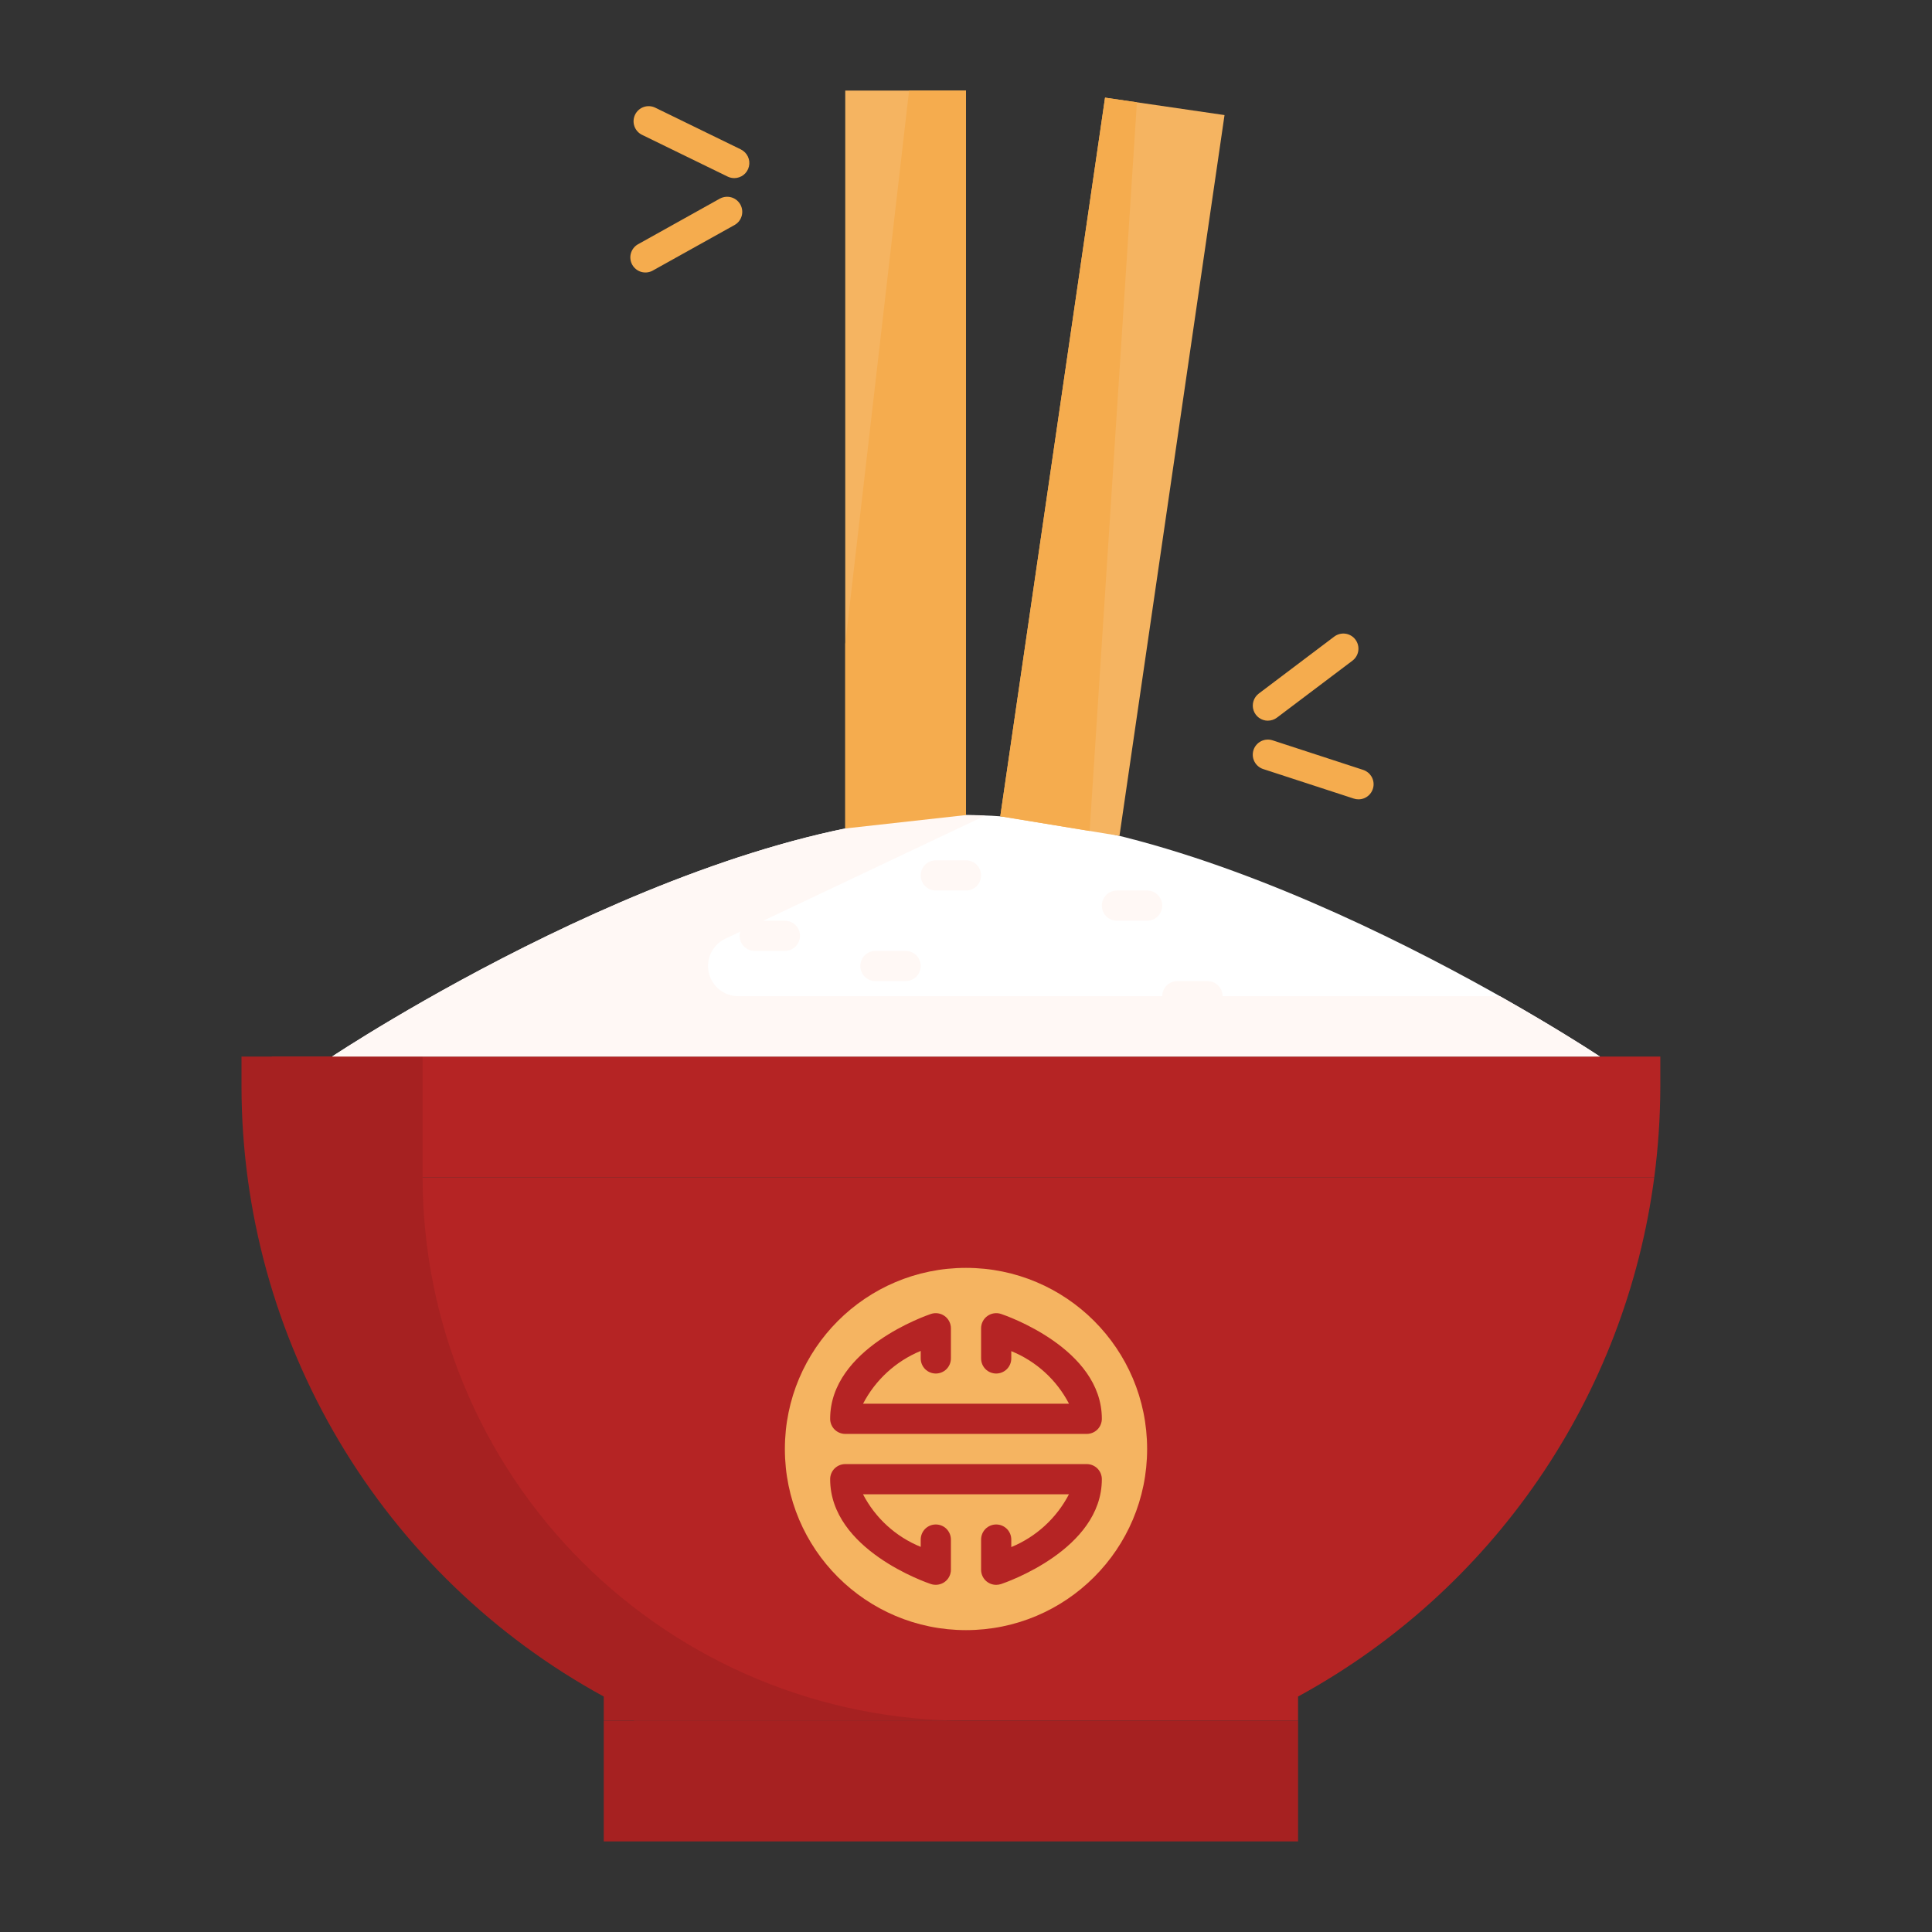 <?xml version="1.0" encoding="UTF-8" standalone="no"?> <svg width="64" height="64" viewBox="0 0 64 64" fill="none" xmlns="http://www.w3.org/2000/svg">
<rect x="0" y="0" width="64" height="64" fill="#333333" stroke="none"/>
<path d="M32 27C23 27 11 35 11 35H53C53 35 41 27 32 27Z" fill="white"/>
<path d="M21 56.2V57H43V56.2C46.182 54.465 48.91 52.002 50.96 49.014C53.011 46.025 54.327 42.594 54.8 39H9.2C9.673 42.594 10.989 46.025 13.04 49.014C15.09 52.002 17.817 54.465 21 56.2V56.2Z" fill="#B52424"/>
<path d="M11 35H9V36C9.002 37.003 9.069 38.005 9.2 39H54.8C54.931 38.005 54.998 37.003 55 36V35H11Z" fill="#B52424"/>
<path d="M43 57H20V61H43V57Z" fill="#A62121"/>
<path d="M32 54C35.314 54 38 51.314 38 48C38 44.686 35.314 42 32 42C28.686 42 26 44.686 26 48C26 51.314 28.686 54 32 54Z" fill="#F5B461"/>
<path d="M28 27.444V3H32V27" fill="#F5B461"/>
<path d="M37.084 27.689L40.564 3.812L36.606 3.235L33.136 27.04" fill="#F5B461"/>
<path d="M14 39V35H8V36C8.006 40.133 9.123 44.189 11.234 47.743C13.345 51.297 16.373 54.218 20 56.2V57H32C27.226 57 22.648 55.104 19.272 51.728C15.896 48.352 14 43.774 14 39V39Z" fill="#A62121"/>
<path d="M49.686 33H24.447C24.221 32.998 24.003 32.92 23.827 32.779C23.651 32.637 23.529 32.44 23.479 32.22C23.43 32 23.456 31.769 23.554 31.566C23.652 31.363 23.816 31.198 24.019 31.1L32.631 27.021C32.42 27.009 32.208 27 32 27C23 27 11 35 11 35H53C53 35 51.718 34.147 49.686 33Z" fill="#FFF8F5"/>
<path d="M36.096 27.527L37.662 3.389L36.606 3.235L33.136 27.04L36.096 27.527Z" fill="#F5AC4E"/>
<path d="M28 21.333V27.444L32 27V3H30.115L28 21.333Z" fill="#F5AC4E"/>
<path d="M26 30.5H25C24.867 30.5 24.74 30.553 24.646 30.646C24.553 30.74 24.5 30.867 24.5 31C24.5 31.133 24.553 31.26 24.646 31.354C24.74 31.447 24.867 31.5 25 31.5H26C26.133 31.5 26.26 31.447 26.354 31.354C26.447 31.26 26.5 31.133 26.5 31C26.5 30.867 26.447 30.74 26.354 30.646C26.26 30.553 26.133 30.5 26 30.5Z" fill="#FFF8F5"/>
<path d="M30 31.5H29C28.867 31.5 28.74 31.553 28.646 31.646C28.553 31.74 28.5 31.867 28.5 32C28.5 32.133 28.553 32.26 28.646 32.354C28.74 32.447 28.867 32.5 29 32.5H30C30.133 32.5 30.26 32.447 30.354 32.354C30.447 32.26 30.5 32.133 30.5 32C30.5 31.867 30.447 31.74 30.354 31.646C30.26 31.553 30.133 31.5 30 31.5Z" fill="#FFF8F5"/>
<path d="M40 32.5H39C38.867 32.5 38.74 32.553 38.646 32.646C38.553 32.74 38.5 32.867 38.5 33C38.5 33.133 38.553 33.26 38.646 33.354C38.74 33.447 38.867 33.5 39 33.5H40C40.133 33.5 40.26 33.447 40.354 33.354C40.447 33.26 40.5 33.133 40.5 33C40.5 32.867 40.447 32.74 40.354 32.646C40.26 32.553 40.133 32.5 40 32.5Z" fill="#FFF8F5"/>
<path d="M38 29.5H37C36.867 29.5 36.74 29.553 36.646 29.646C36.553 29.74 36.5 29.867 36.5 30C36.5 30.133 36.553 30.26 36.646 30.354C36.74 30.447 36.867 30.5 37 30.5H38C38.133 30.5 38.26 30.447 38.354 30.354C38.447 30.26 38.5 30.133 38.5 30C38.5 29.867 38.447 29.74 38.354 29.646C38.26 29.553 38.133 29.5 38 29.5Z" fill="#FFF8F5"/>
<path d="M21 32.5H20C19.867 32.5 19.74 32.553 19.646 32.646C19.553 32.74 19.5 32.867 19.5 33C19.5 33.133 19.553 33.26 19.646 33.354C19.74 33.447 19.867 33.5 20 33.5H21C21.133 33.5 21.26 33.447 21.354 33.354C21.447 33.26 21.5 33.133 21.5 33C21.5 32.867 21.447 32.74 21.354 32.646C21.26 32.553 21.133 32.5 21 32.5Z" fill="#FFF8F5"/>
<path d="M32 28.5H31C30.867 28.5 30.74 28.553 30.646 28.646C30.553 28.74 30.5 28.867 30.5 29C30.5 29.133 30.553 29.26 30.646 29.354C30.74 29.447 30.867 29.5 31 29.5H32C32.133 29.5 32.26 29.447 32.354 29.354C32.447 29.26 32.5 29.133 32.5 29C32.5 28.867 32.447 28.74 32.354 28.646C32.26 28.553 32.133 28.5 32 28.5Z" fill="#FFF8F5"/>
<path d="M33.158 43.525C33.083 43.5 33.003 43.494 32.925 43.506C32.846 43.518 32.772 43.549 32.708 43.595C32.644 43.641 32.591 43.702 32.555 43.773C32.519 43.843 32.5 43.921 32.5 44V45C32.5 45.133 32.553 45.26 32.646 45.354C32.74 45.447 32.867 45.5 33 45.5C33.133 45.5 33.26 45.447 33.354 45.354C33.447 45.26 33.5 45.133 33.5 45V44.758C34.324 45.093 35.002 45.71 35.412 46.5H28.59C29 45.71 29.677 45.09 30.5 44.751V45C30.5 45.133 30.553 45.26 30.646 45.354C30.74 45.447 30.867 45.5 31 45.5C31.133 45.5 31.26 45.447 31.354 45.354C31.447 45.26 31.5 45.133 31.5 45V44C31.5 43.921 31.481 43.843 31.445 43.773C31.409 43.702 31.356 43.641 31.292 43.595C31.228 43.549 31.154 43.518 31.075 43.506C30.997 43.494 30.917 43.5 30.842 43.525C30.705 43.571 27.5 44.666 27.5 47C27.5 47.133 27.553 47.26 27.646 47.354C27.74 47.447 27.867 47.5 28 47.5H36C36.133 47.5 36.26 47.447 36.354 47.354C36.447 47.26 36.5 47.133 36.5 47C36.5 44.666 33.3 43.571 33.158 43.525Z" fill="#B52424"/>
<path d="M36 48.5H28C27.867 48.5 27.74 48.553 27.646 48.646C27.553 48.74 27.5 48.867 27.5 49C27.5 51.334 30.7 52.429 30.842 52.475C30.917 52.499 30.997 52.505 31.075 52.493C31.153 52.481 31.227 52.451 31.292 52.405C31.356 52.359 31.409 52.298 31.445 52.227C31.481 52.157 31.5 52.079 31.5 52V51C31.5 50.867 31.447 50.74 31.354 50.646C31.26 50.553 31.133 50.5 31 50.5C30.867 50.5 30.74 50.553 30.646 50.646C30.553 50.74 30.5 50.867 30.5 51V51.242C29.676 50.907 28.998 50.29 28.588 49.5H35.41C35 50.29 34.323 50.91 33.5 51.249V51C33.5 50.867 33.447 50.74 33.354 50.646C33.26 50.553 33.133 50.5 33 50.5C32.867 50.5 32.74 50.553 32.646 50.646C32.553 50.74 32.5 50.867 32.5 51V52C32.5 52.133 32.553 52.26 32.646 52.354C32.74 52.447 32.867 52.5 33 52.5C33.054 52.5 33.107 52.491 33.158 52.475C33.3 52.429 36.5 51.334 36.5 49C36.5 48.867 36.447 48.74 36.354 48.646C36.26 48.553 36.133 48.5 36 48.5Z" fill="#B52424"/>
<path d="M41.845 25.476L44.845 26.454C44.895 26.471 44.947 26.479 45 26.479C45.12 26.48 45.235 26.437 45.326 26.36C45.417 26.283 45.477 26.175 45.496 26.057C45.515 25.939 45.49 25.819 45.428 25.717C45.365 25.616 45.269 25.54 45.155 25.503L42.155 24.524C42.093 24.504 42.027 24.496 41.961 24.501C41.896 24.506 41.832 24.524 41.773 24.554C41.715 24.584 41.662 24.625 41.62 24.675C41.577 24.725 41.544 24.782 41.524 24.845C41.504 24.907 41.496 24.973 41.501 25.039C41.506 25.105 41.524 25.168 41.554 25.227C41.584 25.286 41.625 25.338 41.675 25.38C41.725 25.423 41.783 25.456 41.845 25.476V25.476Z" fill="#F5AC4E"/>
<path d="M42 23.873C42.108 23.873 42.214 23.838 42.3 23.773L44.8 21.887C44.852 21.848 44.897 21.798 44.93 21.742C44.964 21.685 44.986 21.623 44.995 21.558C45.004 21.493 45.001 21.427 44.984 21.363C44.968 21.299 44.939 21.24 44.9 21.187C44.861 21.134 44.811 21.09 44.755 21.057C44.698 21.023 44.636 21.001 44.571 20.992C44.506 20.983 44.44 20.986 44.376 21.003C44.312 21.019 44.252 21.048 44.2 21.087L41.7 22.974C41.616 23.037 41.554 23.125 41.523 23.225C41.492 23.325 41.492 23.433 41.526 23.532C41.559 23.632 41.623 23.718 41.708 23.78C41.793 23.841 41.895 23.874 42 23.874V23.873Z" fill="#F5AC4E"/>
<path d="M24.543 4.95L21.706 3.567C21.587 3.509 21.449 3.501 21.324 3.544C21.198 3.588 21.096 3.679 21.038 3.798C20.98 3.918 20.971 4.055 21.015 4.181C21.058 4.306 21.15 4.409 21.269 4.467L24.105 5.85C24.173 5.883 24.248 5.9 24.324 5.9C24.437 5.9 24.546 5.861 24.635 5.791C24.723 5.721 24.785 5.622 24.81 5.512C24.836 5.402 24.823 5.287 24.774 5.185C24.726 5.083 24.644 5.001 24.543 4.951V4.95Z" fill="#F5AC4E"/>
<path d="M23.856 6.574L21.12 8.1C21.01 8.167 20.93 8.275 20.897 8.399C20.864 8.524 20.881 8.657 20.944 8.77C21.007 8.883 21.111 8.967 21.234 9.005C21.358 9.042 21.491 9.031 21.606 8.973L24.343 7.448C24.455 7.382 24.537 7.274 24.571 7.148C24.605 7.022 24.588 6.888 24.525 6.774C24.461 6.661 24.356 6.576 24.231 6.539C24.106 6.502 23.971 6.515 23.856 6.575V6.574Z" fill="#F5AC4E"/>
</svg>
